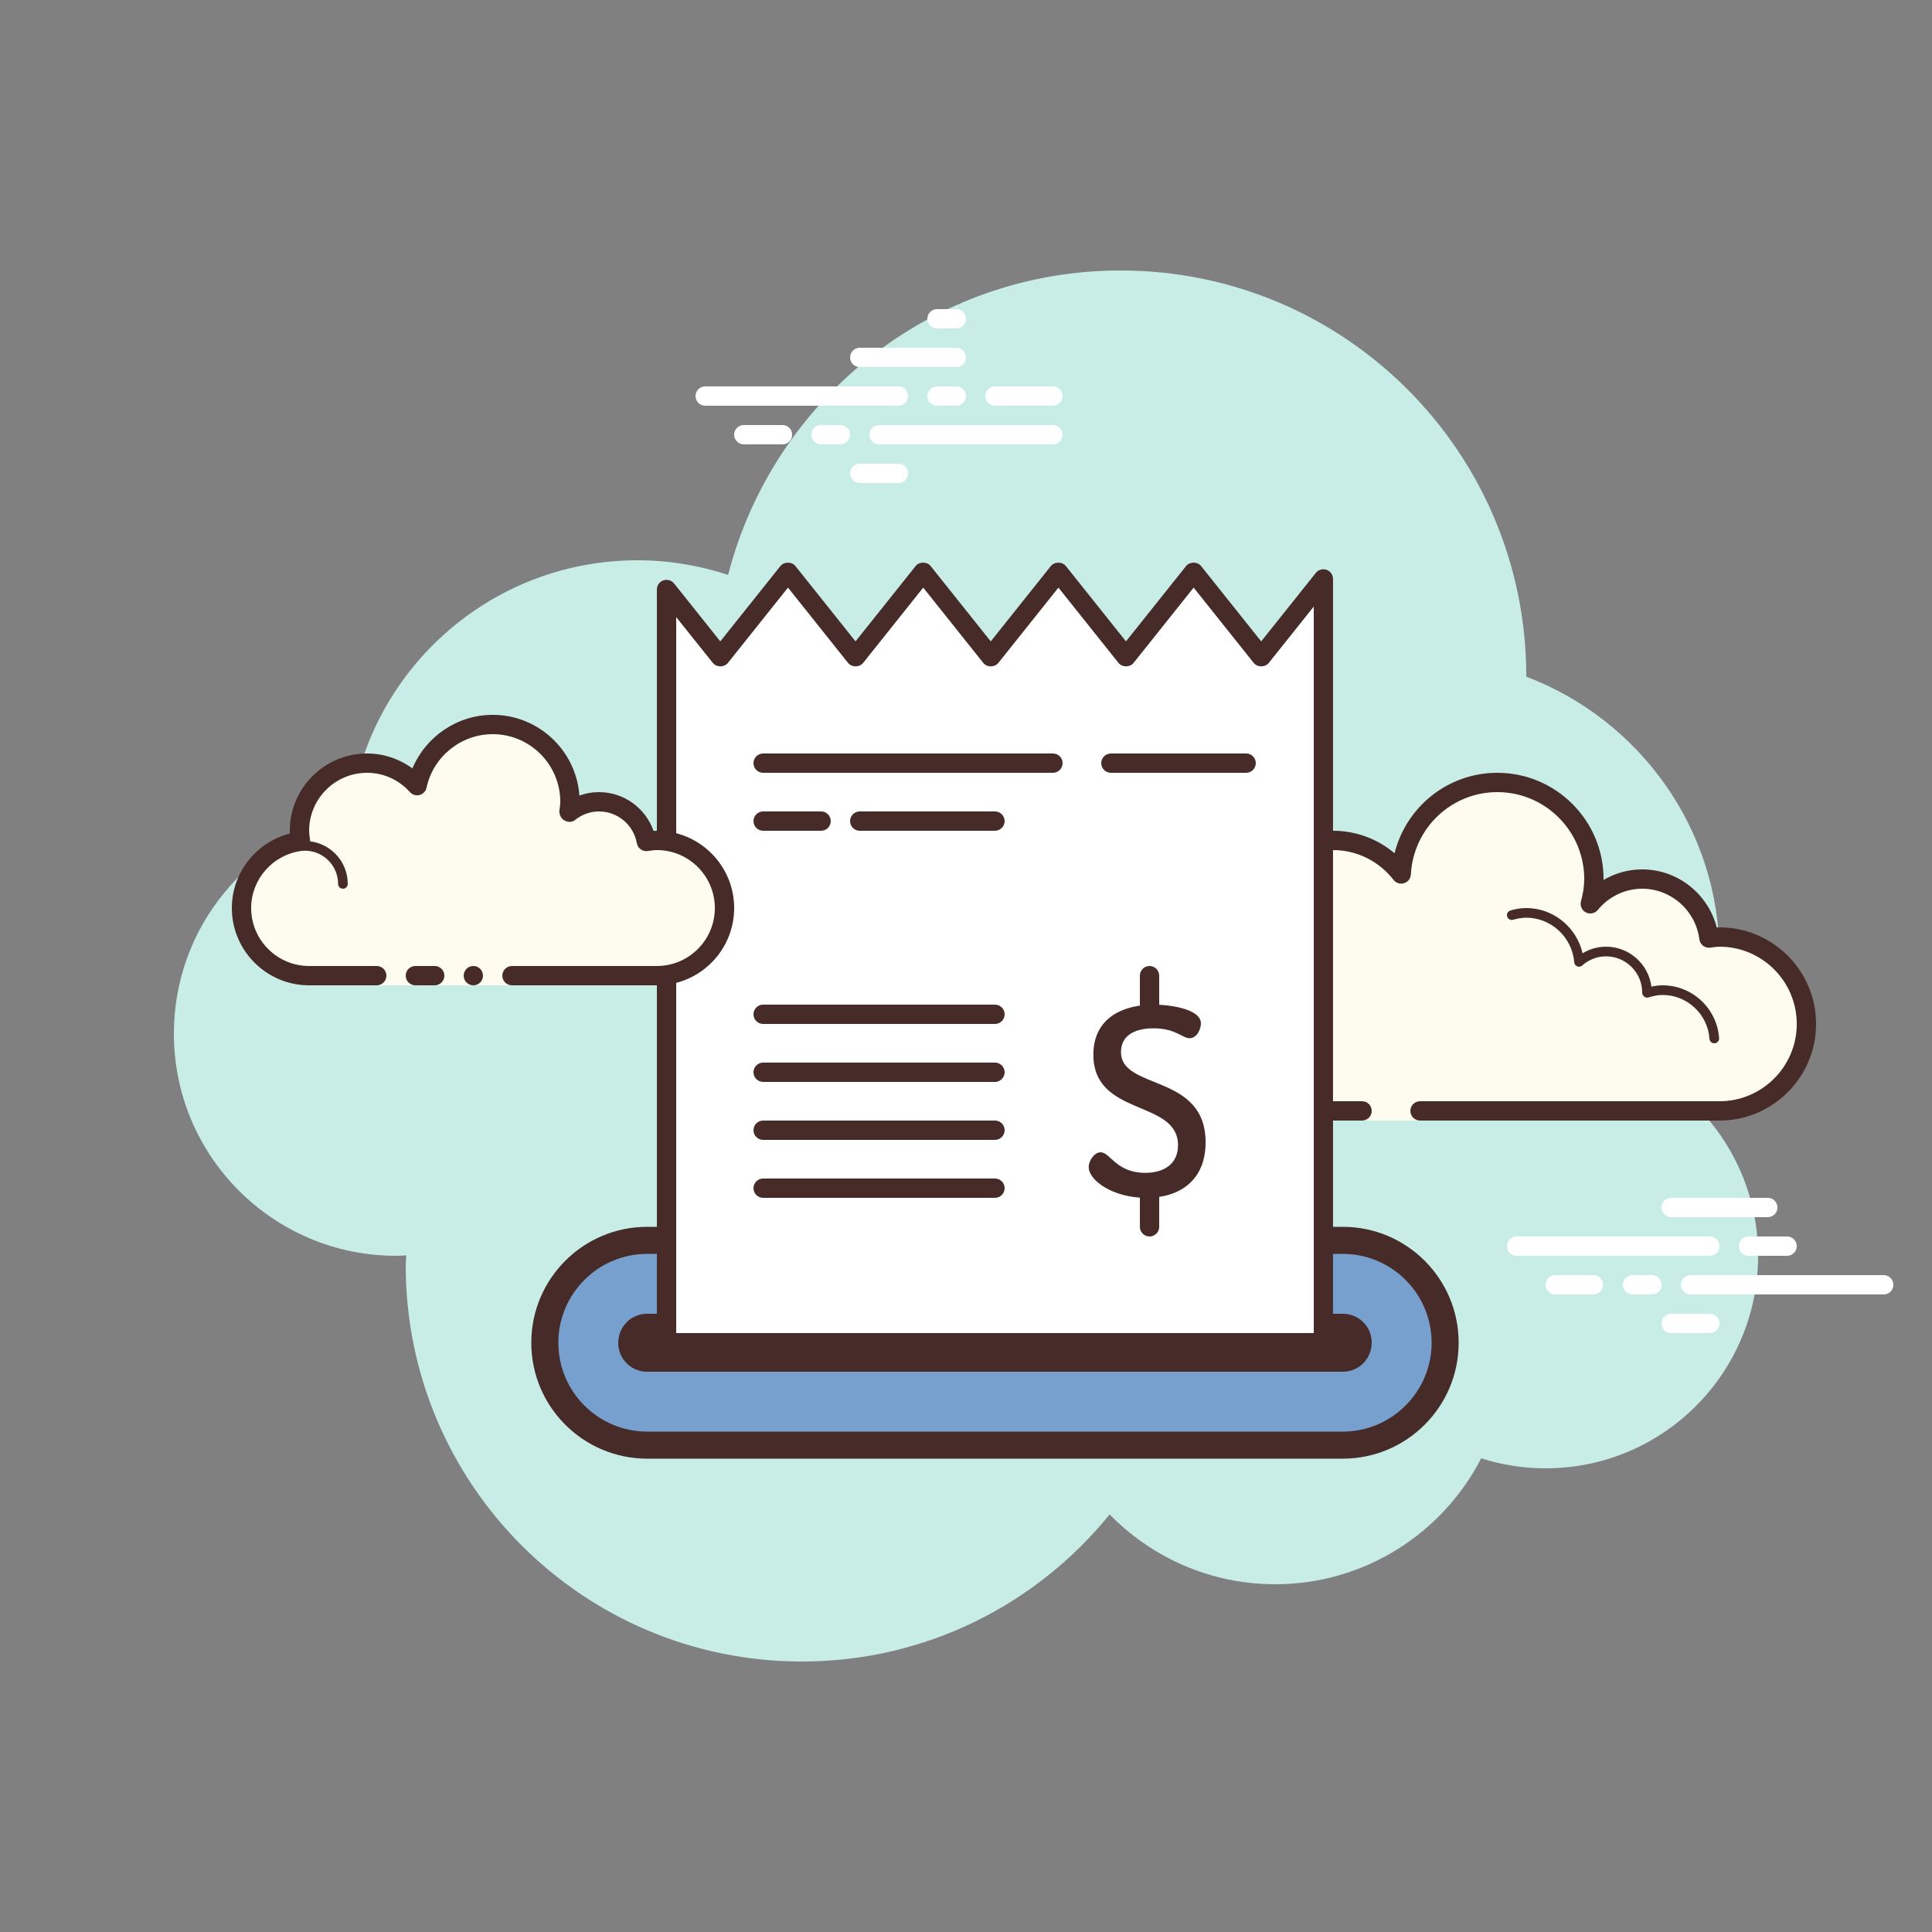 <svg xmlns="http://www.w3.org/2000/svg" viewBox="0 0 100 100"><rect x="0" y="0" width="100" height="100" fill="#808080" stroke="none"/><path fill="#c7ede6" d="M87.215,56.71C88.35,54.555,89,52.105,89,49.5c0-6.621-4.159-12.257-10.001-14.478 C78.999,35.015,79,35.008,79,35c0-11.598-9.402-21-21-21c-9.784,0-17.981,6.701-20.313,15.757C36.211,29.272,34.638,29,33,29 c-7.692,0-14.023,5.793-14.89,13.252C12.906,43.353,9,47.969,9,53.5C9,59.851,14.149,65,20.5,65c0.177,0,0.352-0.012,0.526-0.022 C21.022,65.153,21,65.324,21,65.5C21,76.822,30.178,86,41.5,86c6.437,0,12.175-2.972,15.934-7.614C59.612,80.611,62.64,82,66,82 c4.65,0,8.674-2.65,10.666-6.518C77.718,75.817,78.837,76,80,76c6.075,0,11-4.925,11-11C91,61.689,89.53,58.727,87.215,56.71z"/><path fill="#fdfcef" d="M73.5,57.5V58h-3v-0.5c0,0-4.242,0-5.5,0c-2.485,0-4.5-2.015-4.5-4.5 c0-2.333,1.782-4.229,4.055-4.455C64.533,48.364,64.5,48.187,64.5,48c0-2.485,2.015-4.5,4.5-4.5c1.438,0,2.703,0.686,3.527,1.736 C72.667,42.6,74.829,40.5,77.5,40.5c2.761,0,5,2.239,5,5c0,0.446-0.077,0.87-0.187,1.282c0.642-0.777,1.6-1.282,2.687-1.282 c1.781,0,3.234,1.335,3.455,3.055C88.636,48.533,88.813,48.5,89,48.5c2.485,0,4.5,2.015,4.5,4.5s-2.015,4.5-4.5,4.5s-9.5,0-9.5,0 H73.5z"/><path fill="#472b29" d="M77.5,40c3.033,0,5.5,2.467,5.5,5.5c0,0.016,0,0.031,0,0.047C83.602,45.192,84.29,45,85,45 c1.831,0,3.411,1.261,3.858,3.005C88.905,48.002,88.952,48,89,48c2.757,0,5,2.243,5,5s-2.243,5-5,5H73.5 c-0.276,0-0.5-0.224-0.5-0.5s0.224-0.5,0.5-0.5H89c2.206,0,4-1.794,4-4s-1.794-4-4-4c-0.117,0-0.23,0.017-0.343,0.032 l-0.141,0.019c-0.021,0.003-0.041,0.004-0.062,0.004c-0.246,0-0.462-0.185-0.495-0.437C87.768,47.125,86.496,46,85,46 c-0.885,0-1.723,0.401-2.301,1.1c-0.098,0.118-0.241,0.182-0.386,0.182c-0.078,0-0.156-0.018-0.228-0.056 c-0.209-0.107-0.314-0.346-0.254-0.573C81.946,46.218,82,45.852,82,45.5c0-2.481-2.019-4.5-4.5-4.5 c-2.381,0-4.347,1.872-4.474,4.263c-0.011,0.208-0.15,0.387-0.349,0.45c-0.05,0.016-0.101,0.024-0.152,0.024 c-0.15,0-0.296-0.069-0.392-0.192C71.362,44.563,70.221,44,69,44c-2.206,0-4,1.794-4,4c0,0.117,0.017,0.23,0.032,0.343 l0.019,0.141c0.016,0.134-0.022,0.268-0.106,0.373c-0.084,0.105-0.207,0.172-0.34,0.185C62.549,49.247,61,50.949,61,53 c0,2.206,1.794,4,4,4h5.5c0.276,0,0.5,0.224,0.5,0.5S70.776,58,70.5,58H65c-2.757,0-5-2.243-5-5c0-2.397,1.689-4.413,4.003-4.877 C64.001,48.082,64,48.041,64,48c0-2.757,2.243-5,5-5c1.176,0,2.293,0.416,3.183,1.164C72.781,41.76,74.945,40,77.5,40L77.5,40z"/><path fill="#472b29" d="M79,47c1.403,0,2.609,0.999,2.913,2.341C82.28,49.119,82.699,49,83.125,49 c1.202,0,2.198,0.897,2.353,2.068C85.681,51.022,85.874,51,86.063,51c1.529,0,2.811,1.2,2.918,2.732 C88.99,53.87,88.886,53.99,88.749,54c-0.006,0-0.012,0-0.018,0c-0.13,0-0.24-0.101-0.249-0.232 c-0.089-1.271-1.151-2.268-2.419-2.268c-0.229,0-0.47,0.042-0.738,0.127c-0.022,0.007-0.045,0.01-0.067,0.01 c-0.055,0-0.11-0.02-0.156-0.054C85.038,51.537,85,51.455,85,51.375c0-1.034-0.841-1.875-1.875-1.875 c-0.447,0-0.885,0.168-1.231,0.473c-0.047,0.041-0.106,0.063-0.165,0.063c-0.032,0-0.063-0.006-0.093-0.019 c-0.088-0.035-0.148-0.117-0.155-0.212C81.377,48.512,80.288,47.5,79,47.5c-0.208,0-0.425,0.034-0.682,0.107 c-0.023,0.007-0.047,0.01-0.07,0.01c-0.109,0-0.207-0.073-0.239-0.182c-0.038-0.133,0.039-0.271,0.172-0.309 C78.483,47.04,78.744,47,79,47L79,47z"/><path fill="#472b29" d="M65.117,48.5c1.326,0,2.508,0.897,2.874,2.182c0.038,0.133-0.039,0.271-0.172,0.309 C67.795,50.997,67.772,51,67.75,51c-0.109,0-0.209-0.072-0.24-0.182C67.205,49.748,66.221,49,65.117,49 c-0.117,0-0.23,0.014-0.342,0.029c-0.012,0.002-0.023,0.003-0.035,0.003c-0.121,0-0.229-0.092-0.246-0.217 c-0.019-0.137,0.077-0.263,0.214-0.281C64.842,48.516,64.978,48.5,65.117,48.5L65.117,48.5z"/><path fill="#fff" d="M46.5,21h-10c-0.276,0-0.5-0.224-0.5-0.5s0.224-0.5,0.5-0.5h10c0.276,0,0.5,0.224,0.5,0.5 S46.777,21,46.5,21z"/><path fill="#fff" d="M49.5,21h-1c-0.276,0-0.5-0.224-0.5-0.5s0.224-0.5,0.5-0.5h1c0.276,0,0.5,0.224,0.5,0.5 S49.777,21,49.5,21z"/><path fill="#fff" d="M54.491,23H45.5c-0.276,0-0.5-0.224-0.5-0.5s0.224-0.5,0.5-0.5h8.991c0.276,0,0.5,0.224,0.5,0.5 S54.767,23,54.491,23z"/><path fill="#fff" d="M43.5,23h-1c-0.276,0-0.5-0.224-0.5-0.5s0.224-0.5,0.5-0.5h1c0.276,0,0.5,0.224,0.5,0.5 S43.777,23,43.5,23z"/><path fill="#fff" d="M40.5,23h-2c-0.276,0-0.5-0.224-0.5-0.5s0.224-0.5,0.5-0.5h2c0.276,0,0.5,0.224,0.5,0.5 S40.777,23,40.5,23z"/><path fill="#fff" d="M46.5,25h-2c-0.276,0-0.5-0.224-0.5-0.5s0.224-0.5,0.5-0.5h2c0.276,0,0.5,0.224,0.5,0.5 S46.776,25,46.5,25z"/><path fill="#fff" d="M49.5,16c-0.177,0-0.823,0-1,0c-0.276,0-0.5,0.224-0.5,0.5c0,0.276,0.224,0.5,0.5,0.5 c0.177,0,0.823,0,1,0c0.276,0,0.5-0.224,0.5-0.5C50,16.224,49.776,16,49.5,16z"/><path fill="#fff" d="M49.5,18c-0.177,0-4.823,0-5,0c-0.276,0-0.5,0.224-0.5,0.5c0,0.276,0.224,0.5,0.5,0.5 c0.177,0,4.823,0,5,0c0.276,0,0.5-0.224,0.5-0.5C50,18.224,49.776,18,49.5,18z"/><path fill="#fff" d="M54.5,20c-0.177,0-2.823,0-3,0c-0.276,0-0.5,0.224-0.5,0.5c0,0.276,0.224,0.5,0.5,0.5 c0.177,0,2.823,0,3,0c0.276,0,0.5-0.224,0.5-0.5C55,20.224,54.776,20,54.5,20z"/><g><path fill="#fff" d="M88.5,65h-10c-0.276,0-0.5-0.224-0.5-0.5s0.224-0.5,0.5-0.5h10c0.276,0,0.5,0.224,0.5,0.5 S88.776,65,88.5,65z"/><path fill="#fff" d="M92.5,65h-2c-0.276,0-0.5-0.224-0.5-0.5s0.224-0.5,0.5-0.5h2c0.276,0,0.5,0.224,0.5,0.5 S92.776,65,92.5,65z"/><path fill="#fff" d="M97.5,67h-10c-0.276,0-0.5-0.224-0.5-0.5s0.224-0.5,0.5-0.5h10c0.276,0,0.5,0.224,0.5,0.5 S97.777,67,97.5,67z"/><path fill="#fff" d="M85.5,67h-1c-0.276,0-0.5-0.224-0.5-0.5s0.224-0.5,0.5-0.5h1c0.276,0,0.5,0.224,0.5,0.5 S85.776,67,85.5,67z"/><path fill="#fff" d="M82.47,67H80.5c-0.276,0-0.5-0.224-0.5-0.5s0.224-0.5,0.5-0.5h1.97c0.276,0,0.5,0.224,0.5,0.5 S82.746,67,82.47,67z"/><path fill="#fff" d="M91.5,63h-5c-0.276,0-0.5-0.224-0.5-0.5s0.224-0.5,0.5-0.5h5c0.276,0,0.5,0.224,0.5,0.5 S91.777,63,91.5,63z"/><path fill="#fff" d="M88.5,69h-2c-0.276,0-0.5-0.224-0.5-0.5s0.224-0.5,0.5-0.5h2c0.276,0,0.5,0.224,0.5,0.5 S88.776,69,88.5,69z"/></g><g><path fill="#78a0cf" d="M33.5,74.8c-2.923,0-5.3-2.378-5.3-5.3s2.377-5.3,5.3-5.3h36c2.923,0,5.3,2.378,5.3,5.3 s-2.377,5.3-5.3,5.3H33.5z"/><path fill="#472b29" d="M69.5,64.9c2.536,0,4.6,2.063,4.6,4.6s-2.064,4.6-4.6,4.6h-36c-2.536,0-4.6-2.063-4.6-4.6 s2.064-4.6,4.6-4.6H69.5 M69.5,63.5h-36c-3.314,0-6,2.687-6,6s2.686,6,6,6h36c3.314,0,6-2.687,6-6S72.814,63.5,69.5,63.5 L69.5,63.5z"/><path fill="#472b29" d="M69.513,70.5H33.487c-0.545,0-0.987-0.442-0.987-0.987v-0.026c0-0.545,0.442-0.987,0.987-0.987 h36.026c0.545,0,0.987,0.442,0.987,0.987v0.026C70.5,70.058,70.058,70.5,69.513,70.5z"/><path fill="#472b29" d="M69.513,71H33.487C32.667,71,32,70.333,32,69.513C32,68.667,32.667,68,33.487,68h36.025 C70.333,68,71,68.667,71,69.487C71,70.333,70.333,71,69.513,71z M33.487,69C33.219,69,33,69.219,33,69.487 C33,69.781,33.219,70,33.487,70h36.025C69.781,70,70,69.781,70,69.513C70,69.219,69.781,69,69.513,69H33.487z"/><polygon fill="#fff" points="65.282,34 61.782,29.613 58.282,34 54.782,29.613 51.282,34 47.782,29.613 44.282,34 40.782,29.613 37.282,34 34.5,30.513 34.5,69.5 68.5,69.5 68.5,29.966"/><path fill="#472b29" d="M68.5,70h-34c-0.276,0-0.5-0.224-0.5-0.5V30.513c0-0.212,0.134-0.402,0.335-0.472 c0.198-0.07,0.423-0.006,0.556,0.16l2.392,2.997l3.109-3.897c0.189-0.238,0.592-0.238,0.781,0l3.109,3.897l3.109-3.897 c0.189-0.238,0.592-0.238,0.781,0l3.109,3.897l3.109-3.897c0.189-0.238,0.592-0.238,0.781,0l3.109,3.897l3.109-3.897 c0.189-0.238,0.592-0.238,0.781,0l3.109,3.897l2.827-3.544c0.132-0.167,0.357-0.23,0.556-0.16c0.2,0.07,0.335,0.259,0.335,0.472 V69.5C69,69.776,68.776,70,68.5,70z M35,69h33V31.395l-2.327,2.917c-0.189,0.238-0.592,0.238-0.781,0l-3.109-3.897l-3.109,3.897 c-0.189,0.238-0.592,0.238-0.781,0l-3.109-3.897l-3.109,3.897c-0.189,0.238-0.592,0.238-0.781,0l-3.109-3.897l-3.109,3.897 c-0.189,0.238-0.592,0.238-0.781,0l-3.109-3.897l-3.109,3.897c-0.189,0.238-0.592,0.238-0.781,0L35,31.941V69z"/><path fill="#472b29" d="M54.5,40h-15c-0.276,0-0.5-0.224-0.5-0.5s0.224-0.5,0.5-0.5h15c0.276,0,0.5,0.224,0.5,0.5 S54.776,40,54.5,40z"/><path fill="#472b29" d="M64.5,40h-7c-0.276,0-0.5-0.224-0.5-0.5s0.224-0.5,0.5-0.5h7c0.276,0,0.5,0.224,0.5,0.5 S64.776,40,64.5,40z"/><path fill="#472b29" d="M59.5,53c-0.276,0-0.5-0.224-0.5-0.5v-2c0-0.276,0.224-0.5,0.5-0.5s0.5,0.224,0.5,0.5v2 C60,52.776,59.776,53,59.5,53z"/><path fill="#472b29" d="M59.5,64c-0.276,0-0.5-0.224-0.5-0.5v-2c0-0.276,0.224-0.5,0.5-0.5s0.5,0.224,0.5,0.5v2 C60,63.776,59.776,64,59.5,64z"/><path fill="#472b29" d="M51.5,43h-7c-0.276,0-0.5-0.224-0.5-0.5s0.224-0.5,0.5-0.5h7c0.276,0,0.5,0.224,0.5,0.5 S51.776,43,51.5,43z"/><path fill="#472b29" d="M42.5,43h-3c-0.276,0-0.5-0.224-0.5-0.5s0.224-0.5,0.5-0.5h3c0.276,0,0.5,0.224,0.5,0.5 S42.776,43,42.5,43z"/><path fill="#472b29" d="M51.5,53h-12c-0.276,0-0.5-0.224-0.5-0.5s0.224-0.5,0.5-0.5h12c0.276,0,0.5,0.224,0.5,0.5 S51.776,53,51.5,53z"/><path fill="#472b29" d="M51.5,56h-12c-0.276,0-0.5-0.224-0.5-0.5s0.224-0.5,0.5-0.5h12c0.276,0,0.5,0.224,0.5,0.5 S51.776,56,51.5,56z"/><g><path fill="#472b29" d="M51.5,59h-12c-0.276,0-0.5-0.224-0.5-0.5s0.224-0.5,0.5-0.5h12c0.276,0,0.5,0.224,0.5,0.5 S51.776,59,51.5,59z"/></g><g><path fill="#472b29" d="M51.5,62h-12c-0.276,0-0.5-0.224-0.5-0.5s0.224-0.5,0.5-0.5h12c0.276,0,0.5,0.224,0.5,0.5 S51.776,62,51.5,62z"/></g><g><path fill="#472b29" d="M60.974,59.278c0-2.386-4.381-1.456-4.381-4.69c0-1.994,1.671-2.588,3.113-2.588 c0.876,0,2.453,0.229,2.453,0.97c0,0.27-0.189,0.768-0.593,0.768c-0.364,0-0.714-0.512-1.86-0.512 c-0.983,0-1.684,0.377-1.684,1.226c0,1.995,4.38,1.092,4.38,4.677c0,1.927-1.294,2.871-3.073,2.871 c-1.751,0-2.978-0.916-2.978-1.59c0-0.323,0.283-0.768,0.62-0.768c0.485,0,0.809,1.065,2.304,1.065 C60.245,60.706,60.974,60.248,60.974,59.278z"/></g></g><g><path fill="#fdfcef" d="M19.5,50.5c0,0-1.567,0-3.5,0s-3.5-1.567-3.5-3.5c0-1.781,1.335-3.234,3.055-3.455 C15.527,43.366,15.5,43.187,15.5,43c0-1.933,1.567-3.5,3.5-3.5c1.032,0,1.95,0.455,2.59,1.165c0.384-1.808,1.987-3.165,3.91-3.165 c2.209,0,4,1.791,4,4c0,0.191-0.03,0.374-0.056,0.558C29.872,41.714,30.408,41.5,31,41.5c1.228,0,2.245,0.887,2.455,2.055 C33.634,43.527,33.813,43.5,34,43.5c1.933,0,3.5,1.567,3.5,3.5s-1.567,3.5-3.5,3.5s-7.5,0-7.5,0V51h-7V50.5z"/><path fill="#472b29" d="M17.75,46c0.138,0,0.25-0.112,0.25-0.25c0-1.223-0.995-2.218-2.218-2.218 c-0.034,0.009-0.737-0.001-1.244,0.136c-0.133,0.036-0.212,0.173-0.176,0.306c0.036,0.134,0.173,0.213,0.306,0.176 c0.444-0.12,1.1-0.12,1.113-0.118c0.948,0,1.719,0.771,1.719,1.718C17.5,45.888,17.612,46,17.75,46z"/><circle cx="24.5" cy="50.5" r=".5" fill="#472b29"/><path fill="#472b29" d="M16,51h3.5c0.276,0,0.5-0.224,0.5-0.5S19.776,50,19.5,50H16c-1.654,0-3-1.346-3-3 c0-1.496,1.125-2.768,2.618-2.959c0.134-0.018,0.255-0.088,0.336-0.196s0.115-0.244,0.094-0.377C16.025,43.314,16,43.16,16,43 c0-1.654,1.346-3,3-3c0.85,0,1.638,0.355,2.219,1c0.125,0.139,0.321,0.198,0.5,0.148c0.182-0.049,0.321-0.195,0.36-0.379 C22.42,39.165,23.859,38,25.5,38c1.93,0,3.5,1.57,3.5,3.5c0,0.143-0.021,0.28-0.041,0.418c-0.029,0.203,0.063,0.438,0.242,0.54 c0.179,0.102,0.396,0.118,0.556-0.01C30.122,42.155,30.551,42,31,42c0.966,0,1.792,0.691,1.963,1.644 c0.048,0.267,0.296,0.446,0.569,0.405C33.686,44.025,33.84,44,34,44c1.654,0,3,1.346,3,3s-1.346,3-3,3h-7.5 c-0.276,0-0.5,0.224-0.5,0.5s0.224,0.5,0.5,0.5H34c2.206,0,4-1.794,4-4s-1.794-4-4-4c-0.059,0-0.116,0.002-0.174,0.006 C33.412,41.82,32.289,41,31,41c-0.349,0-0.689,0.061-1.011,0.18C29.824,38.847,27.874,37,25.5,37 c-1.831,0-3.466,1.127-4.153,2.774C20.667,39.276,19.845,39,19,39c-2.206,0-4,1.794-4,4c0,0.048,0.001,0.095,0.004,0.142 C13.261,43.59,12,45.169,12,47C12,49.206,13.794,51,16,51z"/><path fill="#472b29" d="M21.5,50c0.159,0,0.841,0,1,0c0.276,0,0.5,0.224,0.5,0.5c0,0.276-0.224,0.5-0.5,0.5 c-0.159,0-0.841,0-1,0c-0.276,0-0.5-0.224-0.5-0.5C21,50.224,21.224,50,21.5,50z"/></g></svg>
